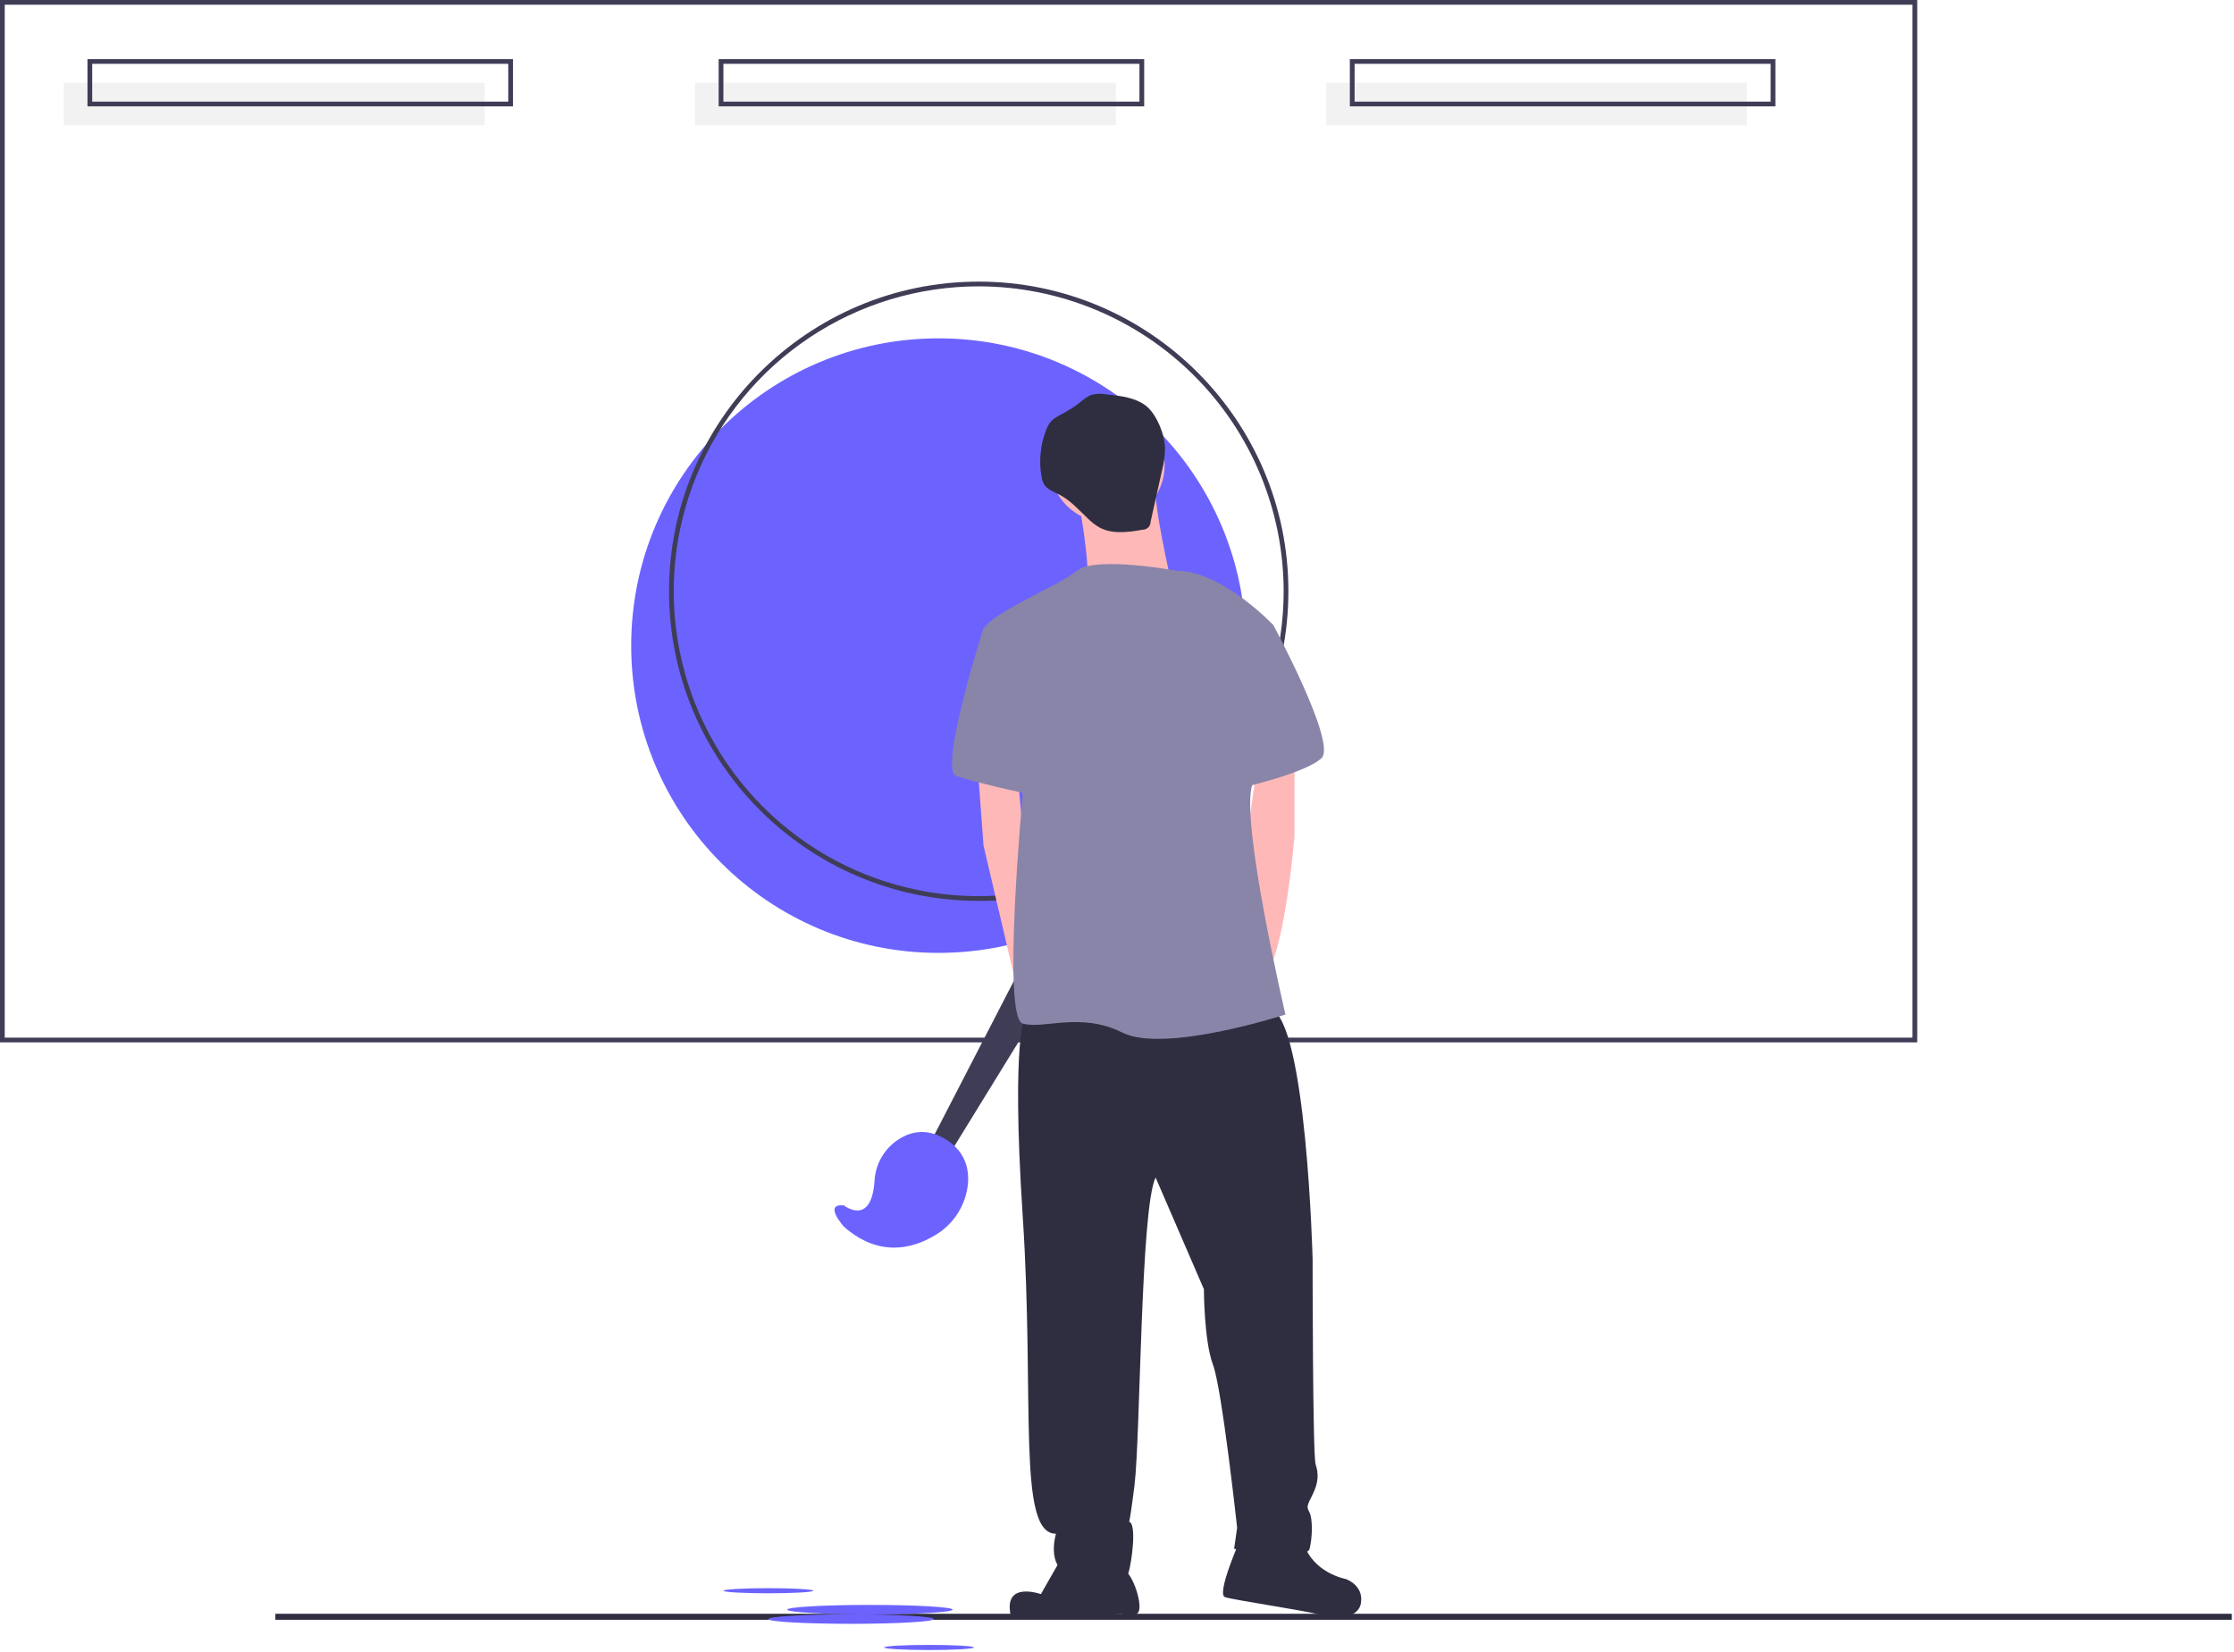 <svg width="945" height="699" viewBox="0 0 945 699" fill="none" xmlns="http://www.w3.org/2000/svg">
<g id="wow" clip-path="url(#clip0)">
<path id="Vector" d="M205 35H27V53H205V35Z" fill="#F2F2F2"/>
<path id="Vector_2" d="M472 35H294V53H472V35Z" fill="#F2F2F2"/>
<path id="Vector_3" d="M739 35H561V53H739V35Z" fill="#F2F2F2"/>
<g id="board">
<g id="circle">
<path id="filled" d="M397 403.146C468.797 403.146 527 344.943 527 273.146C527 201.349 468.797 143.146 397 143.146C325.203 143.146 267 201.349 267 273.146C267 344.943 325.203 403.146 397 403.146Z" fill="#6C63FF"/>
<path id="line" d="M414 381.146C341.766 381.146 283 322.38 283 250.146C283 177.912 341.766 119.146 414 119.146C486.233 119.146 545 177.912 545 250.146C545 322.38 486.233 381.146 414 381.146ZM414 121.146C388.486 121.146 363.545 128.712 342.331 142.886C321.117 157.061 304.583 177.208 294.819 200.78C285.055 224.352 282.501 250.289 287.478 275.313C292.456 300.336 304.742 323.322 322.783 341.363C340.824 359.404 363.81 371.69 388.833 376.668C413.857 381.645 439.794 379.091 463.366 369.327C486.938 359.563 507.085 343.029 521.26 321.815C535.434 300.601 543 275.66 543 250.146C542.961 215.945 529.358 183.156 505.174 158.972C480.99 134.788 448.201 121.185 414 121.146V121.146Z" fill="#3F3D56"/>
</g>
<path id="Vector_4" d="M811 441H0V0H811V441ZM2 439H809V2H2V439Z" fill="#3F3D56"/>
<path id="Vector_5" d="M217 45H37V25H217V45ZM39 43H215V27H39V43Z" fill="#3F3D56"/>
<path id="Vector_6" d="M484 45H304V25H484V45ZM306 43H482V27H306V43Z" fill="#3F3D56"/>
<path id="Vector_7" d="M751 45H571V25H751V45ZM573 43H749V27H573V43Z" fill="#3F3D56"/>
</g>
<path id="Vector_8" d="M944.078 682.738H116.474V685.292H944.078V682.738Z" fill="#2F2E41"/>
<g id="me">
<path id="Vector_9" d="M468.397 221.042C481.799 221.042 492.663 210.177 492.663 196.775C492.663 183.374 481.799 172.509 468.397 172.509C454.995 172.509 444.131 183.374 444.131 196.775C444.131 210.177 454.995 221.042 468.397 221.042Z" fill="#FFB8B8"/>
<g id="me_2">
<path id="Vector_10" d="M393.5 483.5L456.5 361.5L473.5 371.5L401.5 488.5L393.5 483.5Z" fill="#3F3D56"/>
<path id="Vector_11" d="M357 510C357 510 368.612 519.124 369.93 499.603C370.098 496.503 370.909 493.471 372.311 490.702C373.714 487.932 375.677 485.484 378.076 483.513C383.334 479.312 390.9 476.439 400 482C408.1 486.95 409.922 494.128 409.477 500.525C409.079 505.109 407.577 509.527 405.098 513.403C402.619 517.279 399.238 520.496 395.244 522.78C386.217 528.138 371.967 532.171 357 519C357 519 348 509 357 510Z" fill="#6C63FF"/>
<path id="Vector_12" d="M455.625 208.27C455.625 208.27 462.011 241.476 459.456 247.862C456.902 254.248 495.217 245.308 495.217 245.308C495.217 245.308 487.554 212.101 488.831 204.438C490.109 196.775 455.625 208.27 455.625 208.27Z" fill="#FFB8B8"/>
<path id="Vector_13" d="M413.479 323.215L416.033 357.698L428.71 411.854L432.636 426.666L439.022 403.677L432.636 351.313L430.467 327.738L413.479 323.215Z" fill="#FFB8B8"/>
<path id="Vector_14" d="M547.581 318.106V353.867C547.581 353.867 543.749 399.845 536.086 411.34C528.423 422.834 525.869 365.362 525.869 365.362L531.874 323.215L547.581 318.106Z" fill="#FFB8B8"/>
<path id="Vector_15" d="M433.913 429.22C433.913 429.22 427.528 436.883 432.636 514.79C437.745 592.697 430.082 648.893 446.685 648.893C446.685 648.893 441.576 665.496 455.625 666.773C469.674 668.05 476.06 669.327 477.337 665.496C478.614 661.664 481.169 643.784 477.337 643.784C477.337 643.784 477.337 648.893 479.891 628.458C482.446 608.023 482.446 510.959 488.832 498.187L509.266 545.442C509.266 545.442 509.266 567.154 513.098 577.371C516.929 587.589 523.315 646.338 523.315 646.338L522.038 655.278C522.038 655.278 552.69 660.387 553.967 655.278C555.244 650.17 555.244 642.507 553.967 639.952C552.69 637.398 552.69 637.398 555.244 632.289C557.799 627.181 557.799 623.349 556.521 619.518C555.244 615.686 555.244 532.67 555.244 532.67C555.244 532.67 552.69 431.774 537.364 426.666C522.038 421.557 433.913 429.22 433.913 429.22Z" fill="#2F2E41"/>
<path id="Vector_16" d="M450.517 656.556L440.299 674.436C440.299 674.436 424.335 668.689 427.528 683.376C454.987 685.292 474.144 682.738 474.144 682.738C474.144 682.738 480.53 685.292 481.807 681.46C483.084 677.629 478.614 664.219 474.783 664.219C470.951 664.219 450.517 656.556 450.517 656.556Z" fill="#2F2E41"/>
<path id="Vector_17" d="M524.592 651.447C524.592 651.447 514.375 674.436 518.206 675.713C522.038 676.99 556.521 682.099 559.076 683.376C561.63 684.653 574.402 685.931 575.679 678.268C576.956 670.605 569.293 668.05 569.293 668.05C569.293 668.05 555.244 665.496 551.413 652.724C547.581 639.953 524.592 651.447 524.592 651.447Z" fill="#2F2E41"/>
<path id="Vector_18" d="M497.772 241.476C497.772 241.476 463.288 235.09 455.625 241.476C447.962 247.862 416.033 260.634 416.033 267.02C416.033 273.405 432.636 335.987 432.636 335.987C432.636 335.987 423.696 430.497 432.636 433.051C441.577 435.606 456.903 427.943 474.783 436.883C492.663 445.823 543.75 429.22 543.75 429.22C543.75 429.22 524.592 347.481 529.701 332.155C534.81 316.829 538.641 264.465 538.641 264.465C538.641 264.465 516.929 241.476 497.772 241.476Z" fill="#8985A8"/>
<path id="Vector_19" d="M424.973 263.188L416.033 265.742C416.033 265.742 396.875 325.769 404.538 328.324C412.201 330.878 433.913 335.987 436.467 335.987C439.022 335.987 424.973 263.188 424.973 263.188Z" fill="#8985A8"/>
<path id="Vector_20" d="M518.207 256.802L538.641 264.465C538.641 264.465 565.462 314.275 559.076 320.661C552.69 327.046 524.592 333.432 524.592 333.432L518.207 256.802Z" fill="#8985A8"/>
<path id="Vector_21" d="M467.66 166.803C465.642 166.438 463.568 166.529 461.59 167.071C460.007 167.772 458.549 168.728 457.276 169.901C454.965 171.743 452.497 173.378 449.9 174.788C447.83 175.911 445.606 176.951 444.161 178.811C443.478 179.75 442.932 180.783 442.541 181.877C440.052 188.233 439.383 195.157 440.609 201.873C440.747 202.827 441.034 203.753 441.46 204.618C442.788 207.064 445.719 208.028 448.189 209.31C452.878 211.744 456.432 215.843 460.278 219.465C461.707 220.891 463.312 222.128 465.055 223.146C470.542 226.137 477.248 225.161 483.407 224.104C483.843 224.103 484.275 224.016 484.678 223.847C485.081 223.678 485.446 223.432 485.753 223.121C486.059 222.811 486.302 222.443 486.466 222.039C486.63 221.634 486.712 221.201 486.708 220.765L491.569 198.899C492.451 195.659 492.87 192.311 492.815 188.955C492.476 183.647 489.602 176.294 485.707 172.524C481.168 168.13 473.593 167.431 467.66 166.803Z" fill="#2F2E41"/>
</g>
</g>
<path id="Vector_22" d="M368 683C387.33 683 403 682.105 403 681C403 679.895 387.33 679 368 679C348.67 679 333 679.895 333 681C333 682.105 348.67 683 368 683Z" fill="#6C63FF"/>
<path id="Vector_23" d="M360 687C379.33 687 395 686.105 395 685C395 683.895 379.33 683 360 683C340.67 683 325 683.895 325 685C325 686.105 340.67 687 360 687Z" fill="#6C63FF"/>
<path id="Vector_24" d="M325 674.086C335.493 674.086 344 673.6 344 673C344 672.4 335.493 671.914 325 671.914C314.507 671.914 306 672.4 306 673C306 673.6 314.507 674.086 325 674.086Z" fill="#6C63FF"/>
<path id="Vector_25" d="M393 698.086C403.493 698.086 412 697.6 412 697C412 696.4 403.493 695.914 393 695.914C382.507 695.914 374 696.4 374 697C374 697.6 382.507 698.086 393 698.086Z" fill="#6C63FF"/>
</g>
<defs>
<clipPath id="clip0">
<rect width="944.078" height="698.086" fill="white"/>
</clipPath>
</defs>
</svg>
